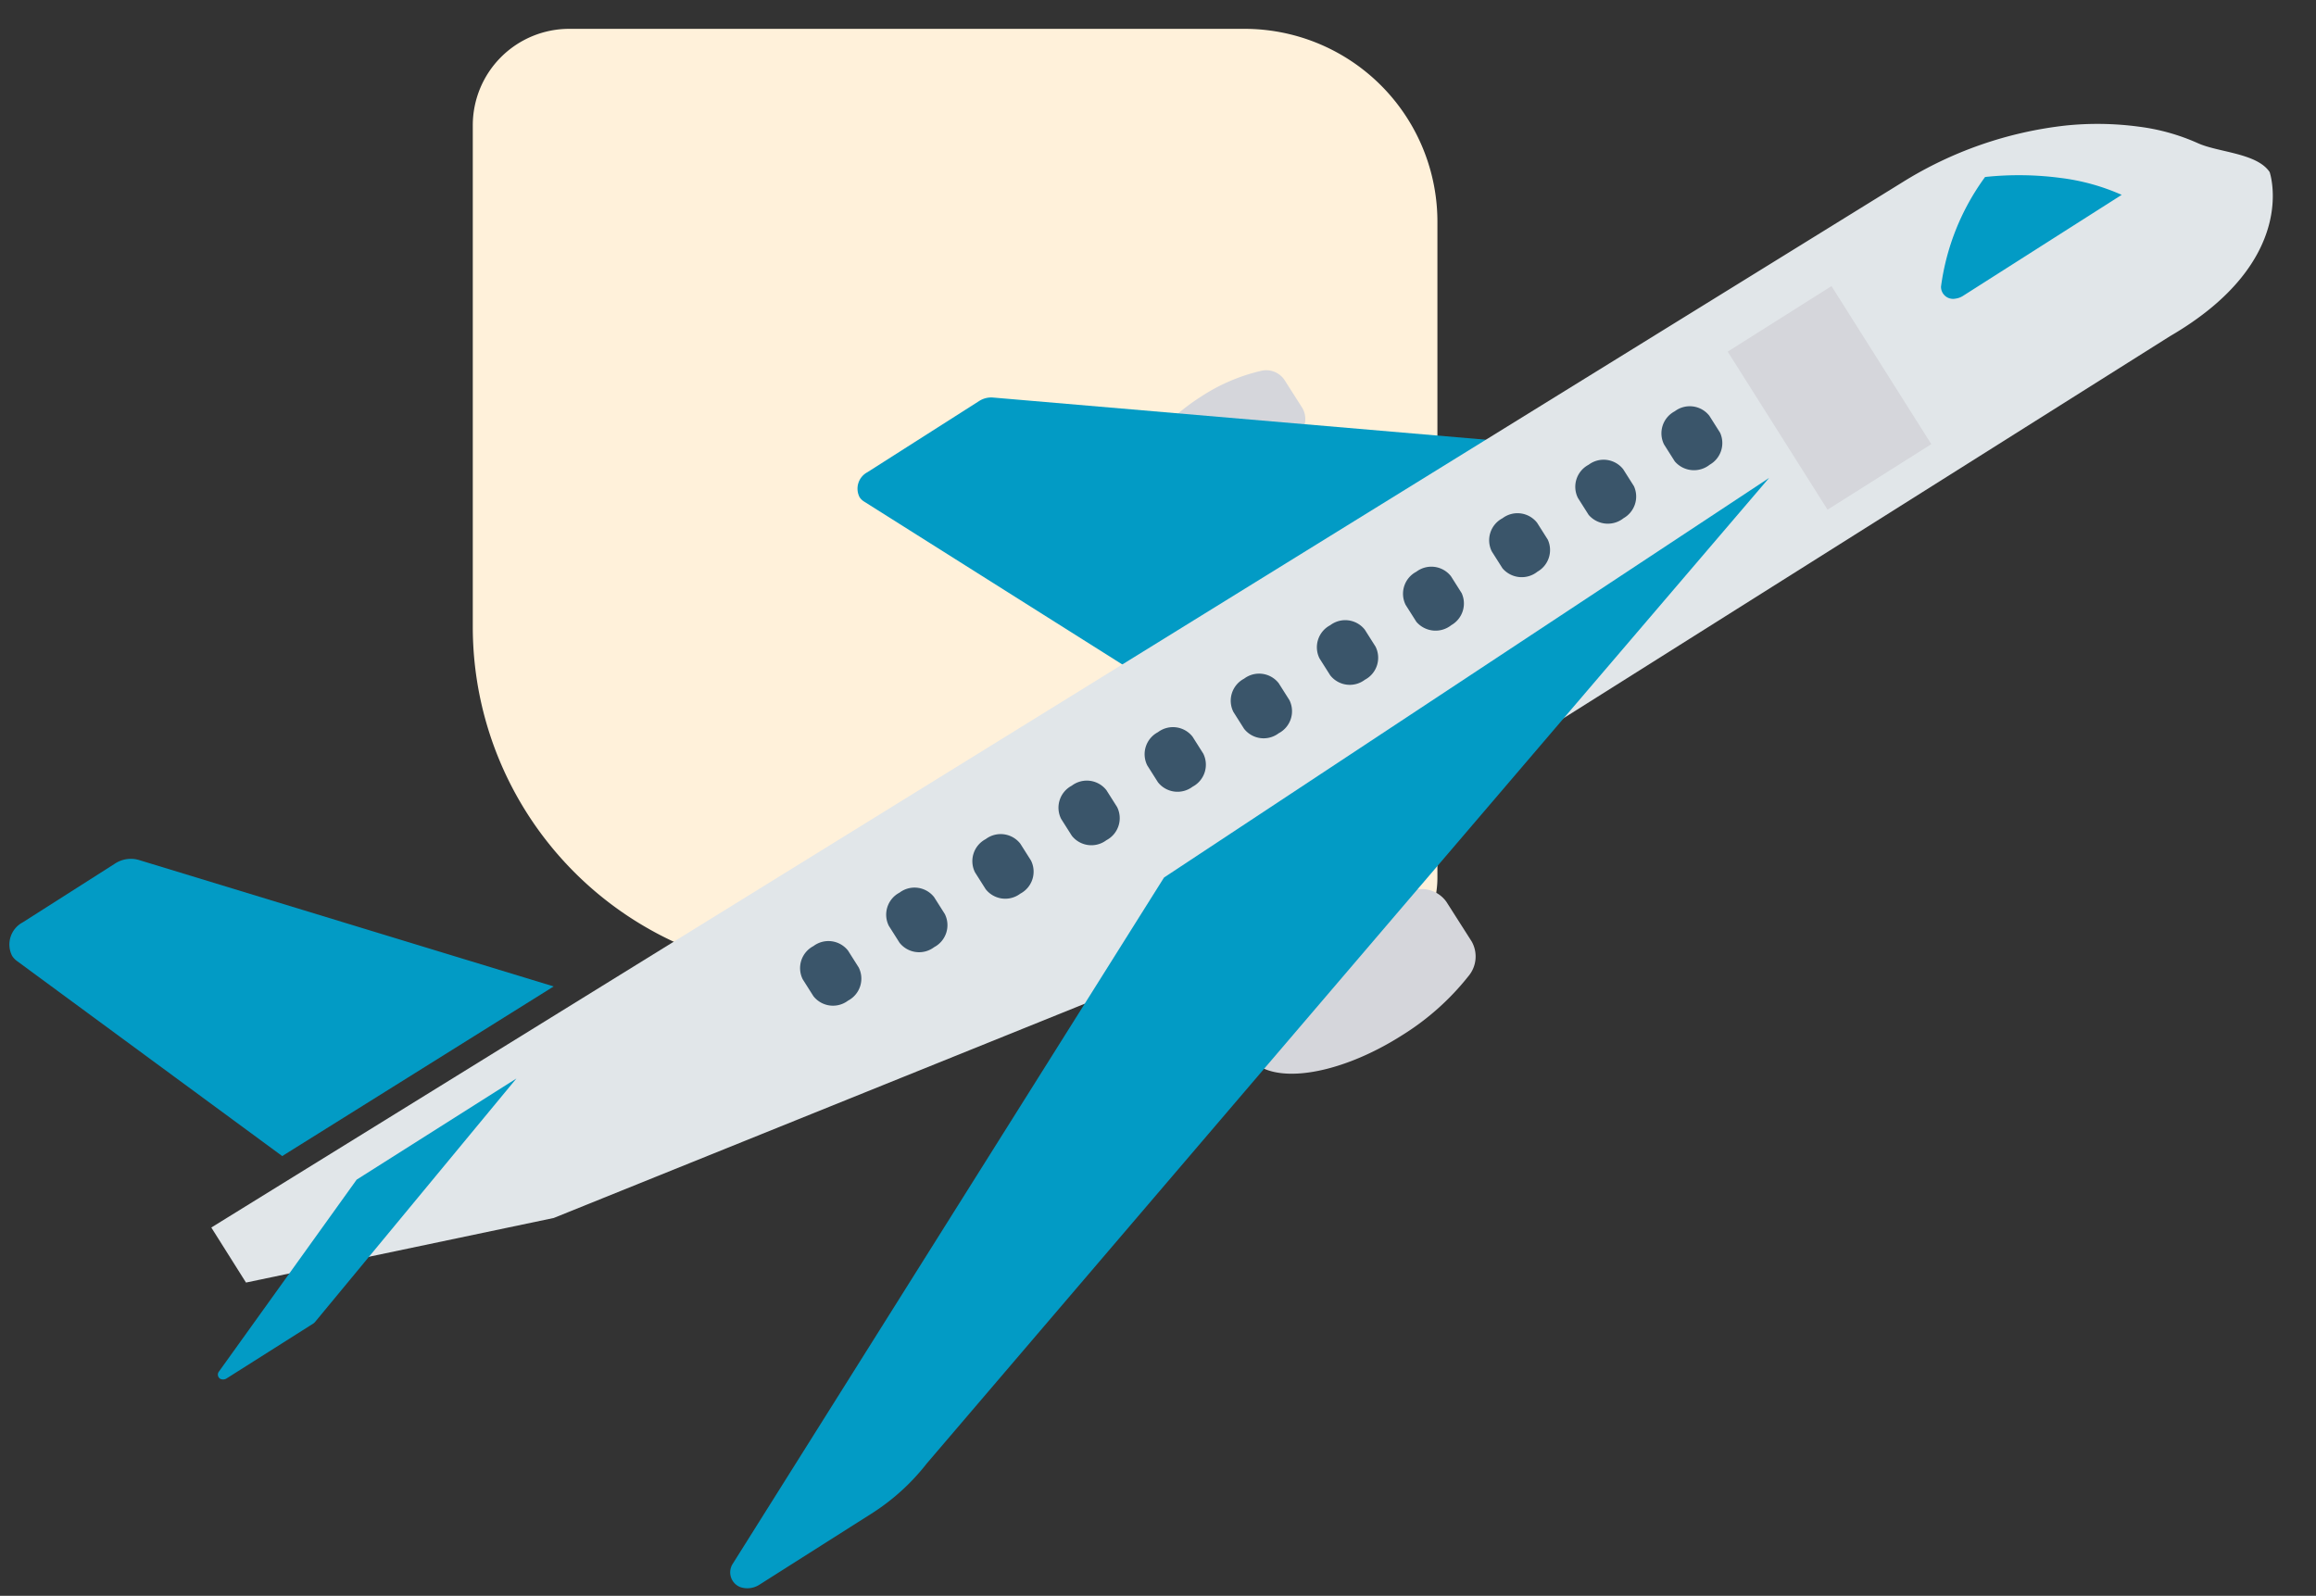 <svg xmlns="http://www.w3.org/2000/svg" width="120.046" height="82.725" viewBox="0 0 120.046 82.725">
  <rect x="0" y="0" width="120.046" height="82.725" fill="#333333" stroke="none"/>
  <g id="Group_51" data-name="Group 51" transform="translate(-23.084 -40.411)">
    <path id="Rectangle_158" data-name="Rectangle 158" d="M5,0H40A10,10,0,0,1,50,10V44a5,5,0,0,1-5,5H18A18,18,0,0,1,0,31V5A5,5,0,0,1,5,0Z" transform="translate(47.59 41.906)" fill="#fff1da"/>
    <g id="plane" transform="translate(14.79 29.05)">
      <g id="Group" transform="translate(4.626 12.835)">
        <path id="Vector" d="M7.293,0C3.265,0,0,1.515,0,3.383S3.265,6.763,7.293,6.763a13.371,13.371,0,0,0,4.537-.734A1.582,1.582,0,0,0,12.943,4.6V2.169A1.578,1.578,0,0,0,11.829.736,13.333,13.333,0,0,0,7.293,0Z" transform="translate(66.562 50.406) rotate(-32.505)" fill="#d5d6db"/>
        <path id="Vector-2" data-name="Vector" d="M5.288,0C2.368,0,0,1.1,0,2.451S2.369,4.9,5.288,4.9a9.706,9.706,0,0,0,3.29-.533,1.147,1.147,0,0,0,.807-1.04V1.573A1.144,1.144,0,0,0,8.578.533,9.672,9.672,0,0,0,5.288,0Z" transform="matrix(0.843, -0.537, 0.537, 0.843, 61.478, 21.917)" fill="#d5d6db"/>
        <path id="Vector-3" data-name="Vector" d="M7.9,0H1.04A.965.965,0,0,0,0,.866a.74.74,0,0,0,.073.321L7.449,16.831H30.317L8.6.228A1.158,1.158,0,0,0,7.9,0Z" transform="translate(47.754 23.563) rotate(-32.508)" fill="#029bc5"/>
        <path id="Vector-4" data-name="Vector" d="M48.391,15.022,15.282,9.043,0,3.373V0L103.045.88A20.212,20.212,0,0,1,111.781,2.9a16.076,16.076,0,0,1,3.17,2.063,10.808,10.808,0,0,1,2.142,2.361c.638.975,2.321,2.063,2.353,3.256,0,0-1.093,4.726-8.912,4.445H48.391Z" transform="matrix(0.846, -0.533, 0.533, 0.846, 14.621, 62.16)" fill="#e1e6e9"/>
        <path id="Vector-5" data-name="Vector" d="M.493,18.751A.819.819,0,0,0,.175,20a1.152,1.152,0,0,0,.91.412H7.934a11.331,11.331,0,0,0,3.831-.661L75.995,0,38.416.691Z" transform="translate(31.194 64.012) rotate(-32.391)" fill="#029bc5"/>
        <path id="Vector-6" data-name="Vector" d="M7.062,0H1.4A1.3,1.3,0,0,0,0,1.167a.994.994,0,0,0,.068.361L6.235,17.453l16.6.143L8.2.489A1.5,1.5,0,0,0,7.062,0Z" transform="matrix(0.843, -0.537, 0.537, 0.843, 3.668, 47.091)" fill="#029bc5"/>
        <path id="Vector-7" data-name="Vector" d="M.189,4.58a.257.257,0,0,0-.158.366A.342.342,0,0,0,.34,5.1H5.63a.393.393,0,0,0,.121-.019L21.324,0l-9.8,0Z" transform="matrix(0.845, -0.535, 0.535, 0.845, 12.417, 65.843)" fill="#029bc5"/>
        <path id="Vector-8" data-name="Vector" d="M5.086,0A12.375,12.375,0,0,0,.107,3.567a.624.624,0,0,0,.3.928.943.943,0,0,0,.4.089h9.755A11.179,11.179,0,0,0,8.355,2.138,16.571,16.571,0,0,0,5.086,0Z" transform="translate(102.271 10.433) rotate(-32.487)" fill="#029bc5"/>
        <path id="Vector-9" data-name="Vector" d="M6.362,0V9.691H0V0Z" transform="translate(93.221 16.754) rotate(-32.275)" fill="#d5d6db"/>
        <g id="Group-2" data-name="Group" transform="translate(39.5 27.196)">
          <path id="Vector-10" data-name="Vector" d="M0,1.157V2.192A1.309,1.309,0,0,0,1.437,3.309,1.291,1.291,0,0,0,2.779,2.192V1.157A1.289,1.289,0,0,0,1.39,0h0A1.29,1.29,0,0,0,0,1.157Z" transform="translate(49.803 -6.606) rotate(-32.353)" fill="#3a556a"/>
          <path id="Vector-11" data-name="Vector" d="M0,1.157V2.192A1.309,1.309,0,0,0,1.437,3.309,1.291,1.291,0,0,0,2.779,2.192V1.157A1.29,1.29,0,0,0,1.39,0h0A1.29,1.29,0,0,0,0,1.157Z" transform="translate(45.338 -3.834) rotate(-32.353)" fill="#3a556a"/>
          <path id="Vector-12" data-name="Vector" d="M0,1.157V2.192A1.309,1.309,0,0,0,1.437,3.309,1.291,1.291,0,0,0,2.779,2.192V1.157A1.29,1.29,0,0,0,1.389,0h0A1.289,1.289,0,0,0,0,1.157Z" transform="translate(40.874 -1.061) rotate(-32.353)" fill="#3a556a"/>
          <path id="Vector-13" data-name="Vector" d="M0,1.157V2.192A1.309,1.309,0,0,0,1.437,3.309,1.291,1.291,0,0,0,2.779,2.192V1.157A1.29,1.29,0,0,0,1.389,0h0A1.289,1.289,0,0,0,0,1.157Z" transform="translate(36.409 1.711) rotate(-32.353)" fill="#3a556a"/>
          <path id="Vector-14" data-name="Vector" d="M0,1.157V2.193A1.289,1.289,0,0,0,1.39,3.349a1.289,1.289,0,0,0,1.39-1.156V1.157A1.288,1.288,0,0,0,1.391,0h0A1.29,1.29,0,0,0,0,1.157Z" transform="matrix(0.845, -0.535, 0.535, 0.845, 31.944, 4.484)" fill="#3a556a"/>
          <path id="Vector-15" data-name="Vector" d="M0,1.157V2.193A1.289,1.289,0,0,0,1.39,3.349a1.289,1.289,0,0,0,1.39-1.156V1.157A1.288,1.288,0,0,0,1.391,0h0A1.29,1.29,0,0,0,0,1.157Z" transform="matrix(0.845, -0.535, 0.535, 0.845, 27.479, 7.256)" fill="#3a556a"/>
          <path id="Vector-16" data-name="Vector" d="M0,1.157V2.193A1.29,1.29,0,0,0,1.391,3.348,1.289,1.289,0,0,0,2.779,2.193V1.157A1.289,1.289,0,0,0,1.389,0,1.29,1.29,0,0,0,0,1.157Z" transform="translate(23.015 10.029) rotate(-32.349)" fill="#3a556a"/>
          <path id="Vector-17" data-name="Vector" d="M0,1.157V2.193A1.29,1.29,0,0,0,1.391,3.348,1.289,1.289,0,0,0,2.779,2.193V1.157A1.289,1.289,0,0,0,1.389,0,1.29,1.29,0,0,0,0,1.157Z" transform="translate(18.55 12.801) rotate(-32.349)" fill="#3a556a"/>
          <path id="Vector-18" data-name="Vector" d="M0,1.157V2.193A1.29,1.29,0,0,0,1.391,3.348,1.289,1.289,0,0,0,2.779,2.193V1.157A1.29,1.29,0,0,0,1.389,0,1.29,1.29,0,0,0,0,1.157Z" transform="translate(14.086 15.573) rotate(-32.349)" fill="#3a556a"/>
          <path id="Vector-19" data-name="Vector" d="M0,1.156H0V2.193A1.29,1.29,0,0,0,1.391,3.348,1.289,1.289,0,0,0,2.779,2.193V1.157A1.289,1.289,0,0,0,1.389,0,1.289,1.289,0,0,0,0,1.156Z" transform="translate(9.62 18.347) rotate(-32.349)" fill="#3a556a"/>
          <path id="Vector-20" data-name="Vector" d="M0,1.156H0V2.193A1.29,1.29,0,0,0,1.391,3.348,1.289,1.289,0,0,0,2.779,2.193V1.157A1.29,1.29,0,0,0,1.39,0,1.289,1.289,0,0,0,0,1.156Z" transform="matrix(0.845, -0.535, 0.535, 0.845, 5.157, 21.118)" fill="#3a556a"/>
        </g>
      </g>
    </g>
  </g>
</svg>

